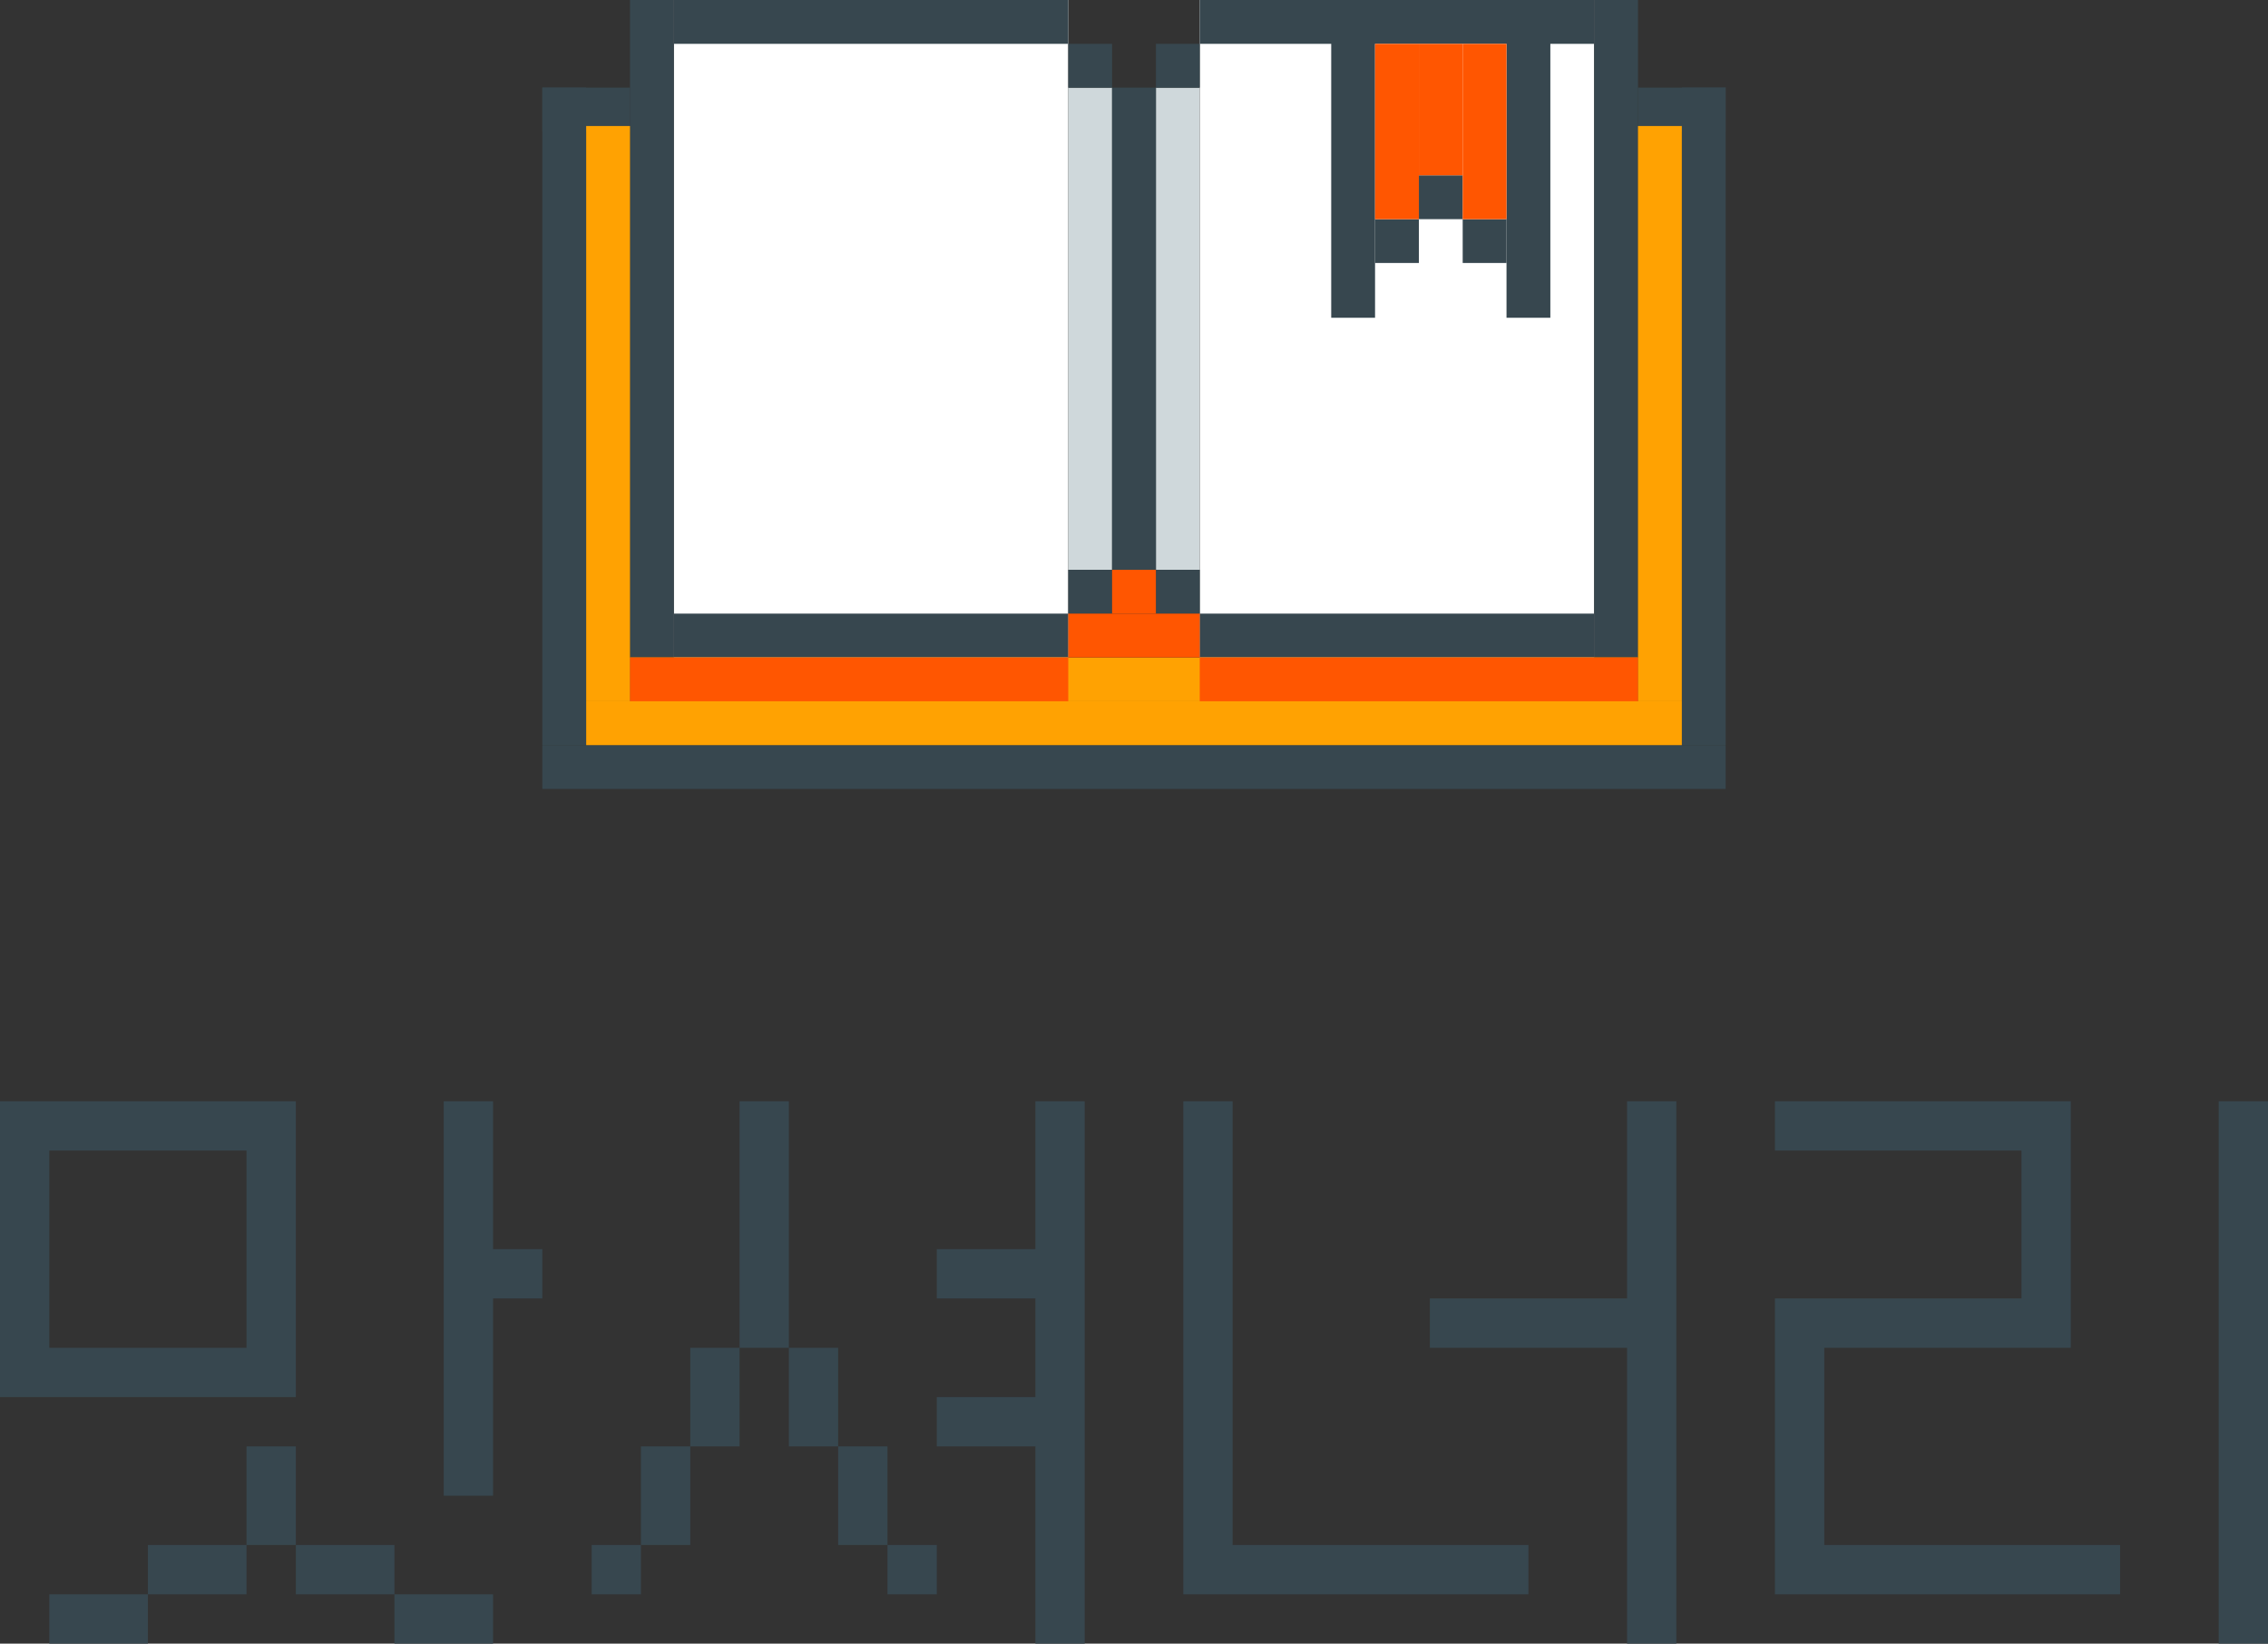 <svg width="100%" height="100%" viewBox="0 0 138 100" fill="none" xmlns="http://www.w3.org/2000/svg">
<rect x="0" y="0" width="138" height="100" fill="#333333" stroke="none"/>
<rect x="41" width="24" height="40" fill="white"/>
<rect x="73" width="24" height="40" fill="white"/>
<rect x="33" y="5.333" width="2.667" height="40" fill="#37474F"/>
<rect x="38.333" width="2.667" height="40" fill="#37474F"/>
<rect x="81" width="2.667" height="19.333" fill="#37474F"/>
<rect x="91.666" width="2.667" height="19.333" fill="#37474F"/>
<rect x="97" width="2.667" height="40" fill="#37474F"/>
<rect x="70.334" y="5.333" width="2.667" height="29.333" fill="#CFD8DB"/>
<rect x="65" y="5.333" width="2.667" height="29.333" fill="#CFD8DB"/>
<rect x="67.666" y="5.333" width="2.667" height="29.333" fill="#37474F"/>
<rect x="102.333" y="5.333" width="2.667" height="40" fill="#37474F"/>
<rect x="70.334" y="2.667" width="2.667" height="2.667" fill="#37474F"/>
<rect x="89" y="13.333" width="2.667" height="2.667" fill="#37474F"/>
<rect x="86.334" y="10.667" width="2.667" height="2.667" fill="#37474F"/>
<rect x="83.667" y="13.333" width="2.667" height="2.667" fill="#37474F"/>
<rect x="70.334" y="34.667" width="2.667" height="2.667" fill="#37474F"/>
<rect x="65" y="2.667" width="2.667" height="2.667" fill="#37474F"/>
<rect x="65" y="34.667" width="2.667" height="2.667" fill="#37474F"/>
<rect x="33" y="5.333" width="5.333" height="2.667" fill="#37474F"/>
<rect x="99.666" y="5.333" width="5.333" height="2.667" fill="#37474F"/>
<rect x="41" width="24" height="2.667" fill="#37474F"/>
<rect x="41" y="37.333" width="24" height="2.667" fill="#37474F"/>
<rect x="73" width="24" height="2.667" fill="#37474F"/>
<rect x="73" y="37.333" width="24" height="2.667" fill="#37474F"/>
<rect x="33" y="45.333" width="72" height="2.667" fill="#37474F"/>
<rect x="99.666" y="7.667" width="2.667" height="35" fill="#FFA202"/>
<rect x="35.667" y="7.667" width="2.667" height="35" fill="#FFA202"/>
<rect x="38.333" y="40" width="61.333" height="2.667" fill="#FFA202"/>
<rect x="67.666" y="34.667" width="2.667" height="2.667" fill="#FF5601"/>
<rect x="65" y="37.333" width="8" height="2.667" fill="#FF5601"/>
<rect x="73" y="40" width="26.667" height="2.667" fill="#FF5601"/>
<rect x="38.333" y="40" width="26.667" height="2.667" fill="#FF5601"/>
<rect x="35.667" y="42.667" width="66.667" height="2.667" fill="#FFA202"/>
<rect x="83.667" y="2.667" width="2.667" height="10.667" fill="#FF5601"/>
<rect x="89" y="2.667" width="2.667" height="10.667" fill="#FF5601"/>
<rect x="86.334" y="2.667" width="2.667" height="8" fill="#FF5601"/>
<path d="M27 67H30V76H33V79H30V91H27V67ZM0 85V67H18V85H0ZM18 94H24V97H18V94ZM18 88V94H15V88H18ZM24 97H30V100H24V97ZM3 100V97H9V100H3ZM3 82H15V70H3V82ZM9 97V94H15V97H9Z" fill="#37474F"/>
<path d="M63 67H66V100H63V88H57V85H63V79H57V76H63V67ZM36 97V94H39V97H36ZM42 94H39V88H42V94ZM42 88V82H45V88H42ZM48 88V82H51V88H48ZM48 82H45V67H48V82ZM54 94H51V88H54V94ZM54 97V94H57V97H54Z" fill="#37474F"/>
<path d="M99 67H102V100H99V82H87V79H99V67ZM72 97V67H75V94H93V97H72Z" fill="#37474F"/>
<path d="M135 67H138V100H135V67ZM108 97V79H123V70H108V67H126V82H111V94H129V97H108Z" fill="#37474F"/>
</svg>
